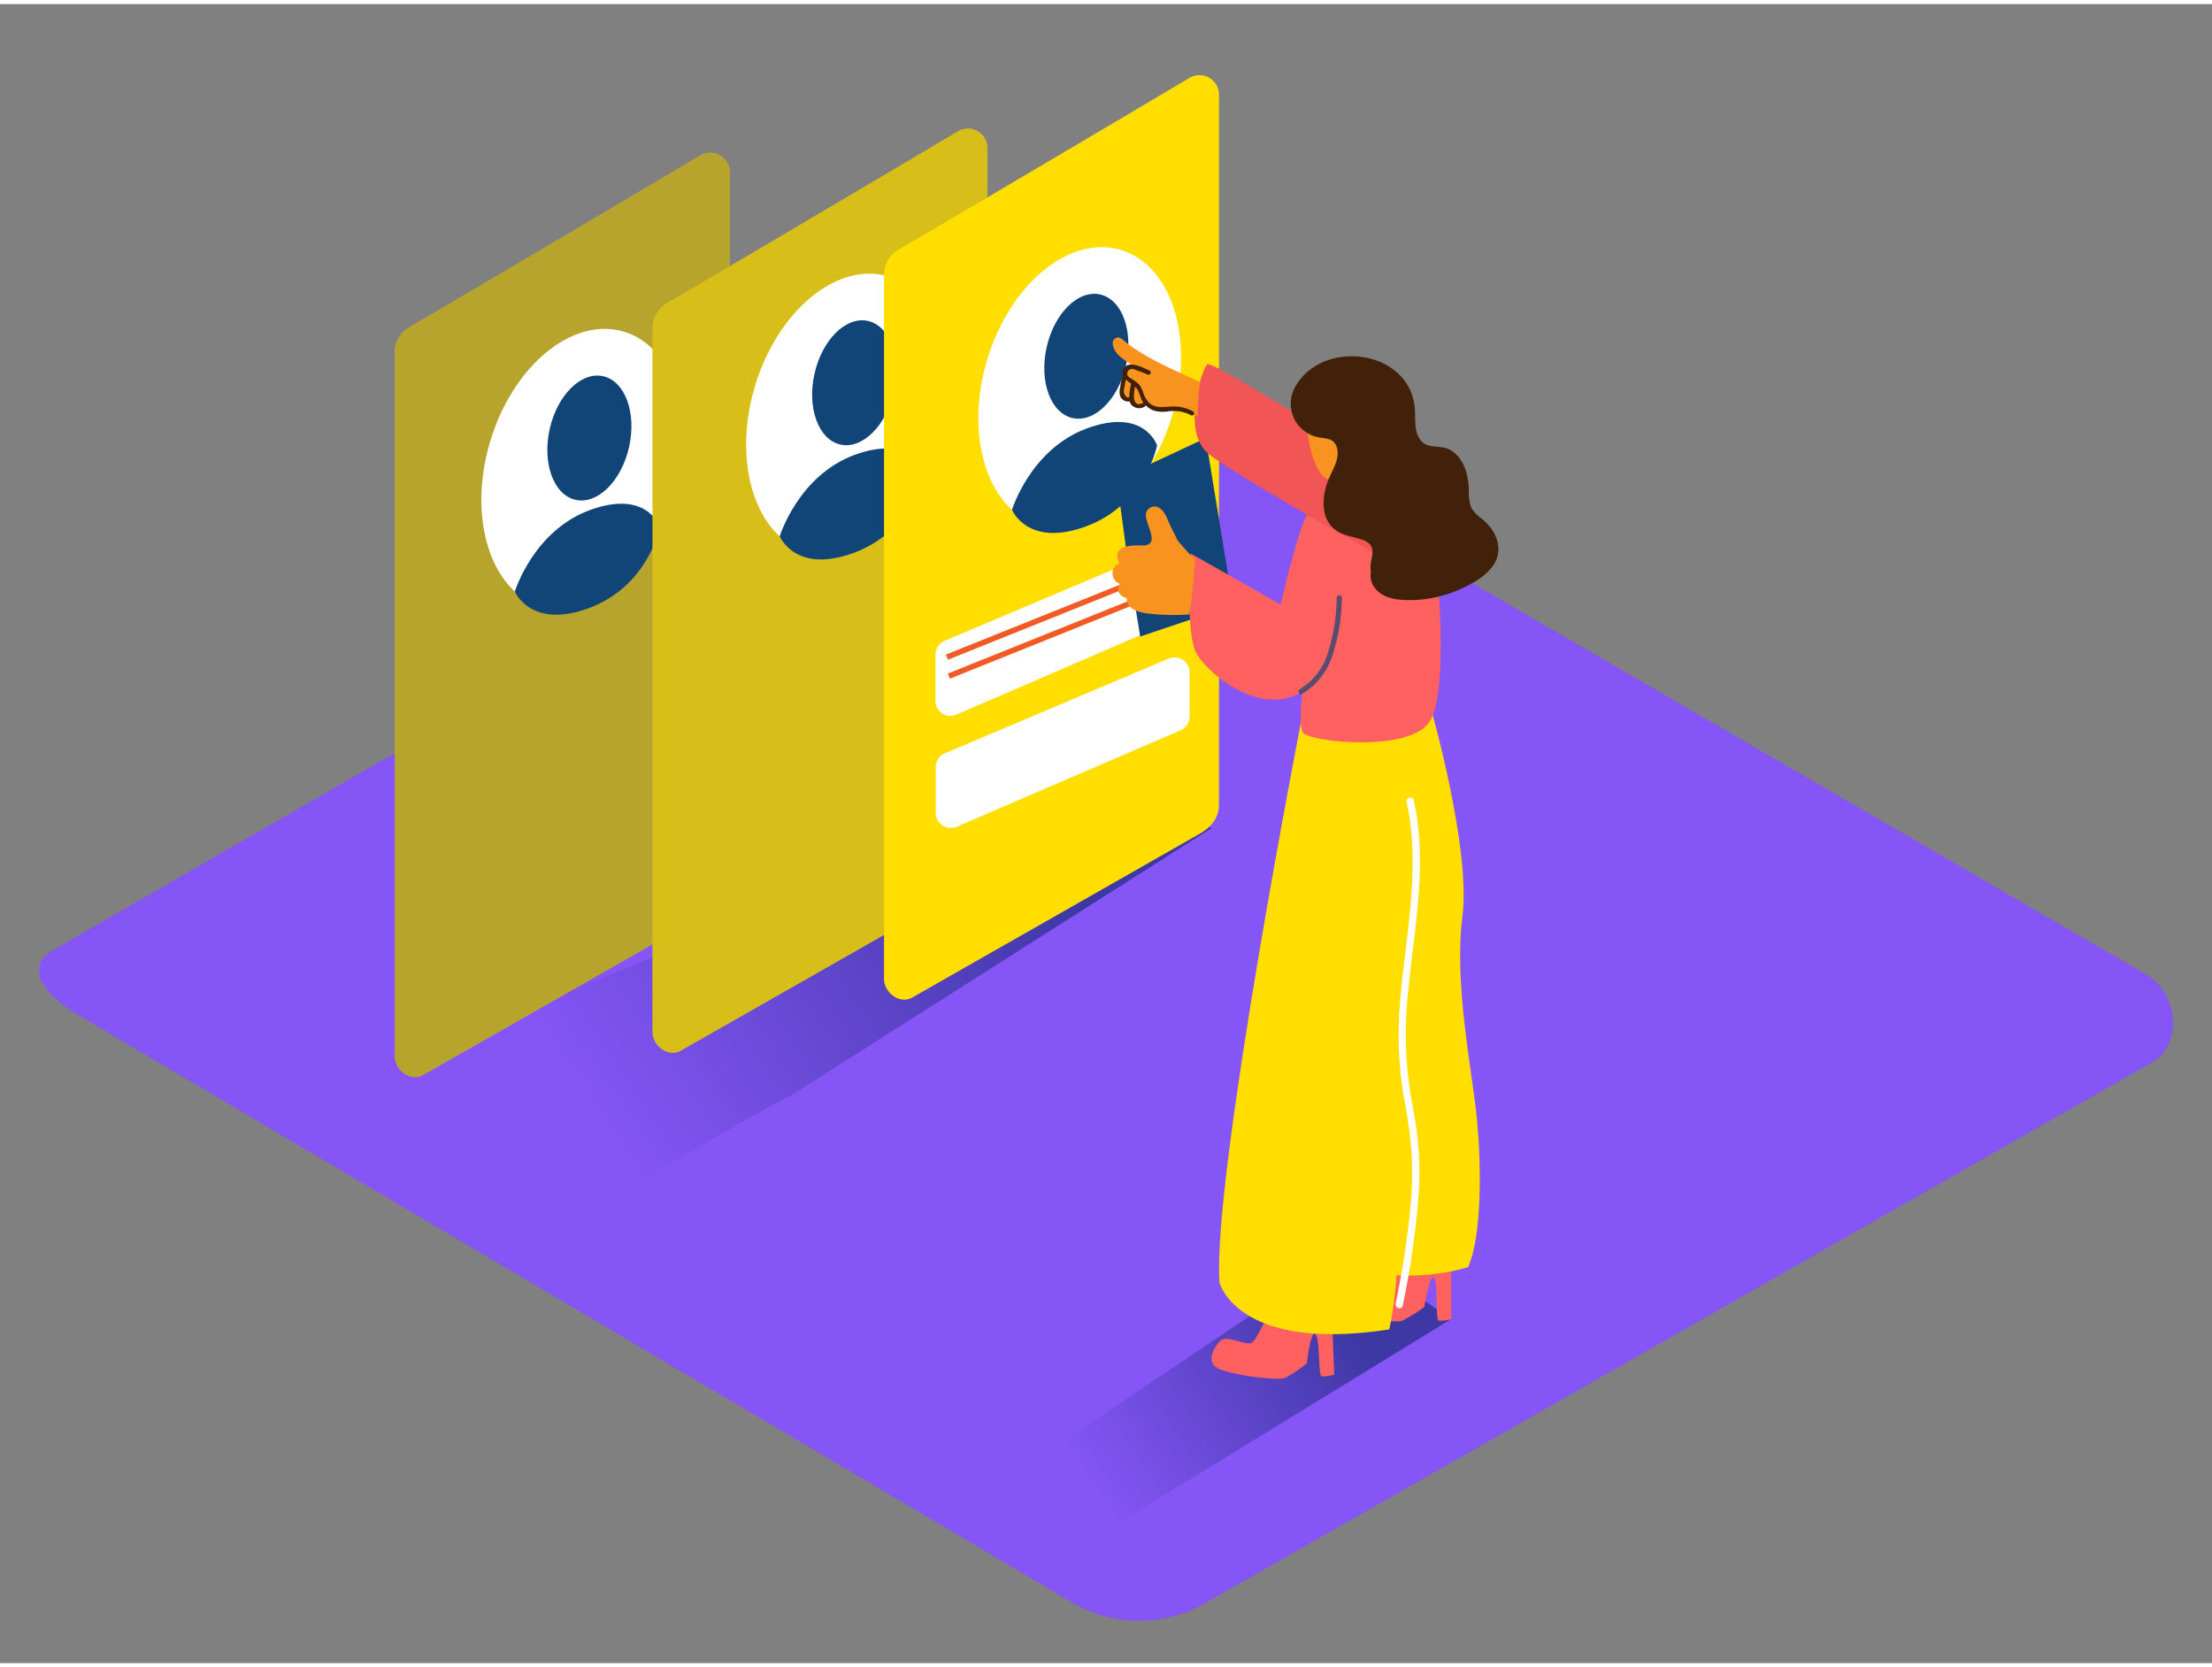 <svg id="Layer_2" data-name="Layer 2" xmlns="http://www.w3.org/2000/svg" xmlns:xlink="http://www.w3.org/1999/xlink" viewBox="0 0 400 300" width="406" height="306" class="illustration styles_illustrationTablet__1DWOa"><rect x="0" y="0" width="400" height="300" fill="#808080" stroke="none"/><defs><linearGradient id="linear-gradient" x1="104.23" y1="195.79" x2="182.05" y2="143.59" gradientUnits="userSpaceOnUse"><stop offset="0" stop-color="#8555f6"></stop><stop offset="1" stop-color="#3e38a5"></stop></linearGradient><linearGradient id="linear-gradient-2" x1="197.9" y1="268.55" x2="243.17" y2="238.18" xlink:href="#linear-gradient"></linearGradient></defs><title>PP</title><path d="M194.28,289.28,14.56,183.06c-5.72-3.21-10.63-8.49-5.05-11.94l180.37-104c2.71-1.68,6.82-2.78,9.57-1.18L388.11,175.48c5.72,3.32,6.75,12.6,1,15.93L218,289.11A23.9,23.9,0,0,1,194.28,289.28Z" fill="#8555f6"></path><path d="M98.54,222.23c.8.48,44.39-25.53,44.35-24.78L219.1,149l-20.86-9.45L56.65,197.45C61.92,199.55,93.66,219.31,98.54,222.23Z" fill="url(#linear-gradient)"></path><path d="M126.67,27.36c-12.5,7.41-43.44,25.72-52.7,31.1A5.17,5.17,0,0,0,71.4,63V190c-.19,2.59,2.74,5,5.13,3.63l52-29.62c2.09-1.2,3.43-2.89,3.43-5.3V30.39A3.52,3.52,0,0,0,126.67,27.36Z" fill="#ffde00"></path><g opacity="0.46"><path d="M126.67,27.36c-12.5,7.41-43.44,25.72-52.7,31.1A5.17,5.17,0,0,0,71.4,63V190c-.19,2.59,2.74,5,5.13,3.63l52-29.62c2.09-1.2,3.43-2.89,3.43-5.3V30.39A3.52,3.52,0,0,0,126.67,27.36Z" fill="#606060"></path></g><ellipse cx="105.38" cy="84.12" rx="25.98" ry="17.48" transform="translate(-5.36 161.06) rotate(-73.39)" fill="#fff"></ellipse><ellipse cx="106.58" cy="78.46" rx="11.45" ry="7.36" transform="translate(6.85 165.47) rotate(-77.46)" fill="#124577"></ellipse><path d="M93.1,106.23s3.33-10.93,13.48-14.7c10.49-3.89,12.76,3.06,12.76,3.06s-2.12,10.63-12.76,14.6S93.1,106.23,93.1,106.23Z" fill="#124577"></path><path d="M173.25,23c-12.5,7.41-43.44,25.72-52.7,31.1A5.17,5.17,0,0,0,118,58.61v127c-.19,2.59,2.74,5,5.13,3.63l52-29.62c2.09-1.2,3.43-2.89,3.43-5.3V26A3.52,3.52,0,0,0,173.25,23Z" fill="#ffde00"></path><g opacity="0.25"><path d="M173.25,23c-12.5,7.41-43.44,25.72-52.7,31.1A5.17,5.17,0,0,0,118,58.61v127c-.19,2.59,2.74,5,5.13,3.63l52-29.62c2.09-1.2,3.43-2.89,3.43-5.3V26A3.52,3.52,0,0,0,173.25,23Z" fill="#606060"></path></g><ellipse cx="153.25" cy="74.14" rx="25.98" ry="17.48" transform="translate(38.4 199.8) rotate(-73.39)" fill="#fff"></ellipse><ellipse cx="154.46" cy="68.48" rx="11.45" ry="7.36" transform="translate(54.08 204.38) rotate(-77.46)" fill="#124577"></ellipse><path d="M141,96.24s3.33-10.93,13.48-14.7c10.49-3.89,12.76,3.06,12.76,3.06s-2.12,10.63-12.76,14.6S141,96.24,141,96.24Z" fill="#124577"></path><path d="M215.13,13.33c-12.5,7.41-43.44,25.72-52.7,31.1a5.17,5.17,0,0,0-2.57,4.51V176c-.19,2.59,2.74,5,5.13,3.63L217,150c2.09-1.2,3.43-2.89,3.43-5.3V16.36A3.52,3.52,0,0,0,215.13,13.33Z" fill="#ffde00"></path><path d="M187.74,280.92a2.15,2.15,0,0,1,1.08,2l73.55-45.1L244.17,225l-71.52,48.11A106.42,106.42,0,0,1,187.74,280.92Z" fill="url(#linear-gradient-2)"></path><path d="M232.59,229.6c0,.24-5,11.7-6.16,12.42s-4.61-1.53-5.8-.26-2.72,4-.09,5.09S231,249,232.44,248.41a24.2,24.2,0,0,0,3.87-2.62s.74-6.14,1.56-5.3.52,7.47,1.11,7.66a6.44,6.44,0,0,0,2.29-.33l-.75-19.37" fill="#ff6161"></path><path d="M254.35,219.3c0,.24-5.44,11.52-6.6,12.19S243.2,229.8,242,231s-2.86,3.86-.27,5.08,10.38,2.56,11.83,2a24.2,24.2,0,0,0,4-2.48s1-6.11,1.74-5.24.26,7.48.84,7.69a6.44,6.44,0,0,0,2.3-.25l-.06-19.39" fill="#ff6161"></path><ellipse cx="195.24" cy="69.35" rx="25.98" ry="17.48" transform="translate(72.98 236.62) rotate(-73.39)" fill="#fff"></ellipse><ellipse cx="196.45" cy="63.68" rx="11.45" ry="7.36" transform="translate(91.63 241.62) rotate(-77.46)" fill="#124577"></ellipse><path d="M183,91.45s3.33-10.93,13.48-14.7c10.49-3.89,12.76,3.06,12.76,3.06s-2.12,10.63-12.76,14.6S183,91.45,183,91.45Z" fill="#124577"></path><path d="M169.16,117.65V126a2.71,2.71,0,0,0,3.78,2.49L213.42,111a2.71,2.71,0,0,0,1.64-2.48l0-8a2.71,2.71,0,0,0-3.77-2.5l-40.49,17.13A2.71,2.71,0,0,0,169.16,117.65Z" fill="#fff"></path><path d="M169.22,137.94v8.33a2.71,2.71,0,0,0,3.78,2.49l40.47-17.43a2.71,2.71,0,0,0,1.64-2.48l0-8a2.71,2.71,0,0,0-3.77-2.5l-40.49,17.13A2.71,2.71,0,0,0,169.22,137.94Z" fill="#fff"></path><line x1="171.24" y1="118.09" x2="212.43" y2="101.55" fill="#fff" stroke="#f15a24" stroke-miterlimit="10"></line><line x1="171.58" y1="121.52" x2="212.77" y2="104.98" fill="#fff" stroke="#f15a24" stroke-miterlimit="10"></line><path d="M235.21,130.1s-16,82-14.69,101.09c0,0,3.18,12.7,30.7,8.47,0,0,2.38-9.53,1.32-25.67s-4-83.89-4-83.89Z" fill="#ffde00"></path><path d="M238.11,227.06l4.15-97.89,16.56-1.54s7.21,25.23,5.63,37.4,1.85,28.32,2.65,36.78c.71,7.6,1,20.73-1.63,26.6C256.58,231,247,230.1,238.11,227.06Z" fill="#ffde00"></path><path d="M252.38,235a163.69,163.69,0,0,0,2.78-18.59,66.16,66.16,0,0,0,.07-9.17,89.3,89.3,0,0,0-1.34-9.38,68,68,0,0,1-.76-16.84c.43-5.77,1.31-11.5,1.86-17.26.62-6.49.79-13.06-.63-19.46-.18-.83,1.09-1.18,1.28-.35,2.56,11.5.09,23.15-1,34.67a69.17,69.17,0,0,0,.34,17.89c.48,2.89,1.07,5.77,1.38,8.69a61,61,0,0,1,.22,9.42,152.31,152.31,0,0,1-2.93,20.72C253.49,236.2,252.22,235.85,252.38,235Z" fill="#fff"></path><polyline points="217.28 110.63 222.9 108.24 218.03 78.48 201.95 86 203.84 100 206.18 114.36 217.28 110.63 215.54 108.39" fill="#124577"></polyline><path d="M246.05,87.36c-1.56.57-8.37.57-10.55,6.89a142.78,142.78,0,0,0-3.89,14.34l-16.28-9.24s-1,14.34,1,18,11.42,11.67,19.2,7c0,0-.73,5.59,0,7.29s18.63,3.76,22.76-1.58,1.3-30.74,1.3-30.74" fill="#ff6161"></path><path d="M215.6,106.54c.26-2.05.34-4.12.54-6.18a10.36,10.36,0,0,1-1.53-1.47c-.56-.6-1.1-1.22-1.62-1.85-.34-.68-.68-1.36-1-2l-.41-.84c-.51-1.06-1-2.74-2.19-3.22a1.58,1.58,0,0,0-2.18,1.23c-.2,1.85,2.94,5.8-.78,5.69a13.27,13.27,0,0,0-2.09.06c-1.42.19-2.72.88-2.2,2.51a2.51,2.51,0,0,0,.32.65,1.9,1.9,0,0,0-1.14,2.54,2.11,2.11,0,0,0,1.21,1.21,1.36,1.36,0,0,0-.06,1.73,2.07,2.07,0,0,0,1.31.81,1.71,1.71,0,0,0,.09.83c.47,1.26,2.13,1.71,3.3,1.91a38.67,38.67,0,0,0,7.92.21C215.22,109.07,215.44,107.81,215.6,106.54Z" fill="#f7931e"></path><path d="M241.72,107.37a34.34,34.34,0,0,1-1.51,9.67,11.59,11.59,0,0,1-5.21,6.87c-.51.31,0,1.11.47.8a12.2,12.2,0,0,0,5.4-6.72,34,34,0,0,0,1.77-10.62A.46.46,0,0,0,241.72,107.37Z" fill="#124577" opacity="0.7"></path><path d="M254,85.71c-1.78-.15-34.67-21.46-35.68-20.56s-4.71,12.11.15,16.12,34.12,20.28,34.12,20.28" fill="#f25555"></path><path d="M203.68,66.25c-1.11,1.9-.29,3.92.89,5.82a.74.74,0,0,1,.47,0,34.82,34.82,0,0,0,4.42,1.08,25.22,25.22,0,0,0,3.57.48,9.17,9.17,0,0,1,3.54.92,48.22,48.22,0,0,1,.45-6.17c-4.72-2.27-8.6-3.75-12.87-6.78-.46-.33-1.63-1.48-2-1.3a1,1,0,0,0-.91,1.27c.28,1.84,2.17,2.84,3.63,3.77C204.89,65.42,203.61,66.21,203.68,66.25Z" fill="#f7931e"></path><path d="M204.73,67.61c.28-.43-.42-.8-.7-.37a5.42,5.42,0,0,0-.56,1.14,4.2,4.2,0,0,0-.36,1.74,4,4,0,0,0,.06.41s0,0,0,0a.41.41,0,0,0,0,.17,1.05,1.05,0,0,0,.46.69c.49.24.86-.29,1-.66A4,4,0,0,0,205,69c0-.44,0-1-.35-1.29Z" fill="#f7931e"></path><path d="M215.78,73.68a7.26,7.26,0,0,0-3.71-.92c-1.76.06-3.49.54-4.7-1.16-.73-1-.67-2.21-1.67-3.07A8.66,8.66,0,0,0,205,68l-.49-.32a1.12,1.12,0,0,1-.64-.64.85.85,0,0,1,.84-1.06,2.37,2.37,0,0,1,1,.33l.08,0c.57.19,1.13.42,1.69.66s.84-.5.37-.7c-1.11-.48-3.55-1.85-4.55-.52a1.25,1.25,0,0,0-.25,1.25h0a13.94,13.94,0,0,0-.48,2.29A2.92,2.92,0,0,0,202.6,71a1.61,1.61,0,0,0,1.69.85,1.85,1.85,0,0,0,.19.48,1.89,1.89,0,0,0,2.46.49.3.3,0,0,0,.19-.33,4.07,4.07,0,0,0,1.46,1,6,6,0,0,0,2.86.12,6.71,6.71,0,0,1,4,.78A.4.4,0,0,0,215.78,73.68Zm-11.59-2.62-.08.06c-.3.28-.83-.65-.87-.79a3.13,3.13,0,0,1,.12-1.2c.06-.42.15-.83.25-1.23a10,10,0,0,0,.94.74v0A12.39,12.39,0,0,0,204.19,71.06Zm2.32,1.13c-1.06.49-1.49-.4-1.46-1.33a12,12,0,0,1,.2-1.68l.18.18c.71.81.75,2,1.38,2.82A.41.41,0,0,0,206.51,72.19Z" fill="#42210b"></path><path d="M236.57,67.24c-1,.64-1,16.73,3.6,18.72,6,2.59,10.78-4.48,11.34-8.27S248.37,59.77,236.57,67.24Z" fill="#f7931e"></path><path d="M268.09,93.16A7,7,0,0,1,266,91a9.57,9.57,0,0,1-.38-3.29c-.15-2.72-.86-5.6-3.37-7.09-1.6-.95-3.87-.12-5.2-1.58-1.51-1.65-1-4.09-1.22-6.11-1.08-10.52-16.56-12.42-21.54-3.85a6.18,6.18,0,0,0,1.82,8.29,6.1,6.1,0,0,0,2.46,1c1.28.2,2.54.17,3.09,1.56.82,2.07-.69,4.22-1.44,6.07-1.16,2.87-1.53,7,1.27,9.08,1.32,1,3,1.19,4.52,1.67a3.56,3.56,0,0,1,1.77,1c.75.94.27,2.24.12,3.3a5.19,5.19,0,0,0,0,1.7,3.58,3.58,0,0,0,.85,3c1.68,2,4.77,2.11,7.21,2a22.52,22.52,0,0,0,8.21-2c2.28-1,5.09-2.63,6.26-4.94C271.83,97.9,270.26,95,268.09,93.16Z" fill="#42210b"></path></svg>